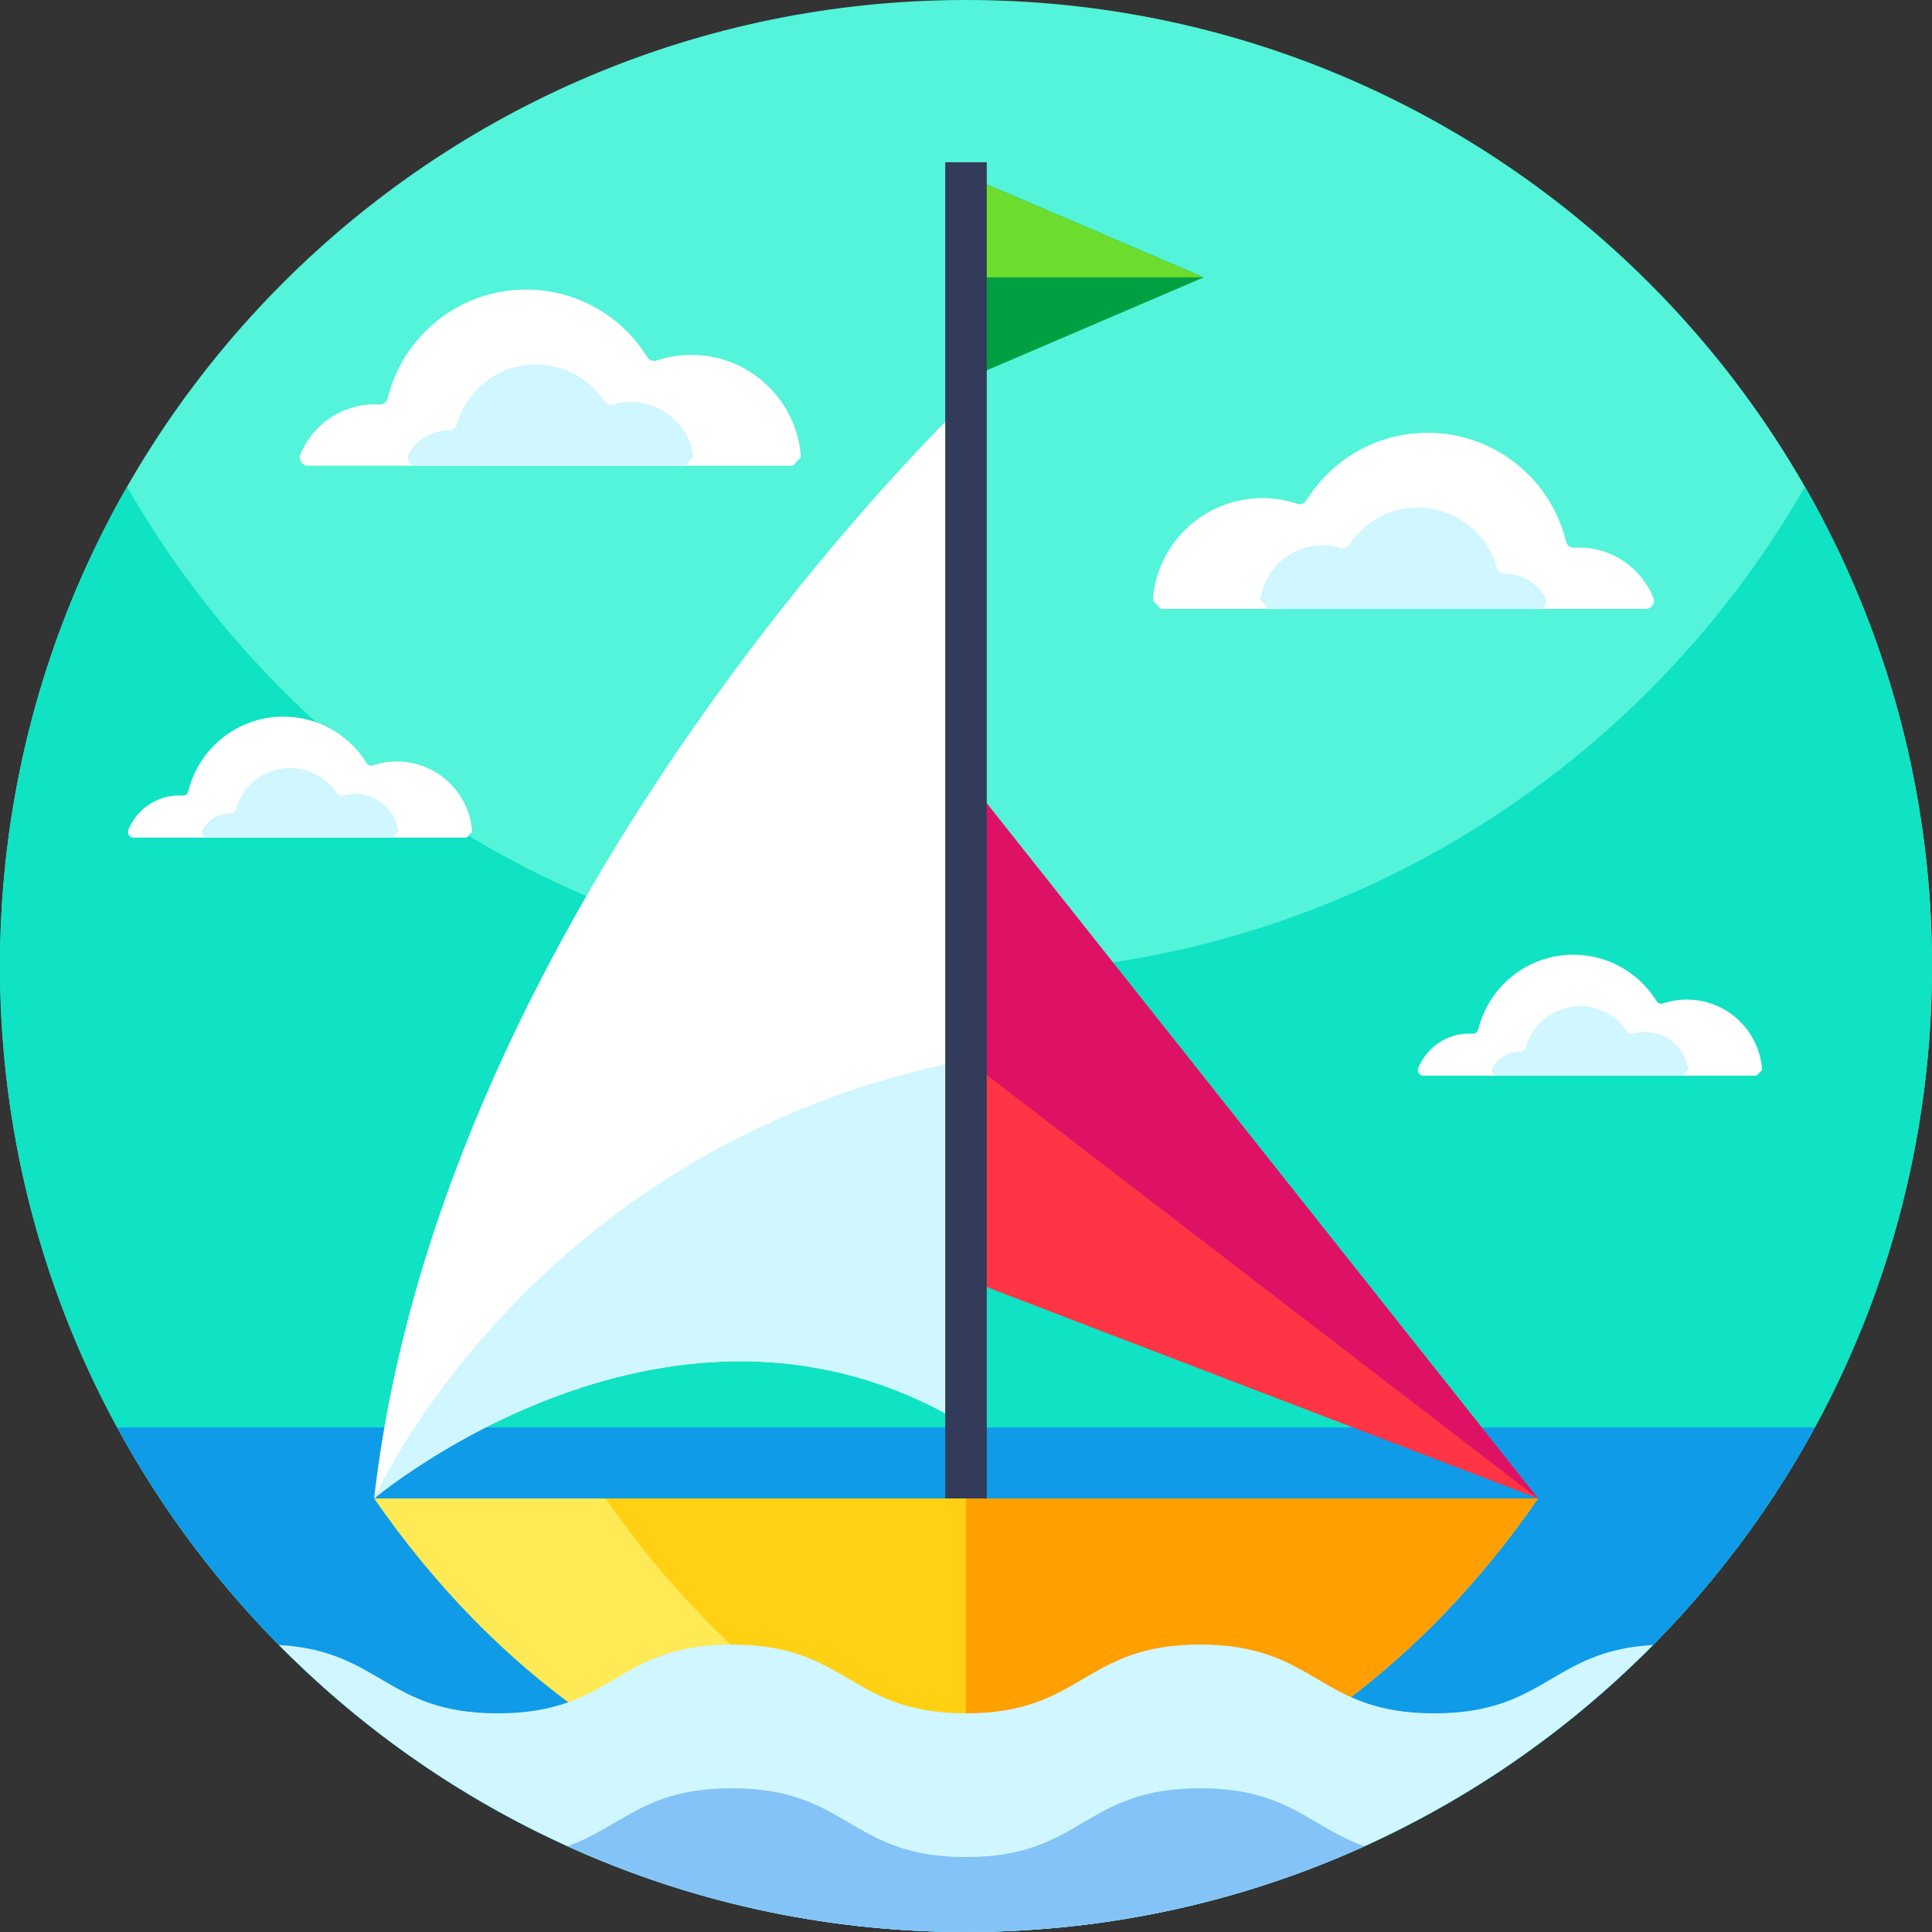 <svg xmlns="http://www.w3.org/2000/svg" height="512pt" version="1.1" viewBox="0 0 512 512" width="512pt">
<rect x="0" y="0" width="512" height="512" fill="#333333" stroke="none"/>
<g id="surface1">
<path d="M 512 256 C 512 397.387 397.387 512 256 512 C 114.613 512 0 397.387 0 256 C 0 114.613 114.613 0 256 0 C 397.387 0 512 114.613 512 256 Z M 512 256 " style=" stroke:none;fill-rule:nonzero;fill:rgb(32.549%,95.686%,85.098%);fill-opacity:1;" />
<path d="M 512 256 C 512 282.051 508.109 307.191 500.871 330.871 C 498.422 338.898 495.578 346.77 492.371 354.449 C 489.02 362.512 485.262 370.359 481.121 377.98 C 472.871 393.18 463.121 407.441 452.07 420.59 C 451.488 421.281 450.91 421.969 450.32 422.648 C 403.379 477.352 333.73 512 256 512 C 178.27 512 108.621 477.352 61.691 422.648 C 61.102 421.961 60.512 421.27 59.941 420.578 C 48.879 407.441 39.129 393.18 30.891 377.98 C 27.602 371.949 24.559 365.77 21.77 359.449 C 21.039 357.789 20.32 356.129 19.629 354.449 C 6.98 324.148 0 290.891 0 256 C 0 209.781 12.25 166.43 33.68 129 C 77.801 206.07 160.84 258 256 258 C 351.16 258 434.211 206.07 478.32 129 C 499.75 166.43 512 209.781 512 256 Z M 512 256 " style=" stroke:none;fill-rule:nonzero;fill:rgb(6.275%,88.627%,76.863%);fill-opacity:1;" />
<path d="M 31.059 378.281 C 39.262 393.367 48.953 407.527 59.941 420.578 C 60.512 421.27 61.102 421.961 61.691 422.648 C 108.621 477.352 178.27 512 256 512 C 333.73 512 403.379 477.352 450.32 422.648 C 450.91 421.969 451.488 421.281 452.07 420.59 C 463.047 407.527 472.738 393.367 480.953 378.281 Z M 31.059 378.281 " style=" stroke:none;fill-rule:nonzero;fill:rgb(5.882%,60.784%,90.98%);fill-opacity:1;" />
<path d="M 123.652 221.98 C 124.242 221.352 124.531 221.043 125.121 220.41 C 124.41 210.016 115.754 201.805 105.176 201.805 C 102.965 201.805 100.836 202.168 98.848 202.836 C 98.219 203.047 97.52 202.805 97.172 202.242 C 92.602 194.848 84.43 189.918 75.098 189.918 C 62.879 189.918 52.637 198.371 49.891 209.746 C 49.727 210.434 49.074 210.879 48.371 210.836 C 48.094 210.82 47.816 210.812 47.539 210.812 C 41.402 210.812 36.148 214.605 33.996 219.977 C 33.613 220.934 34.328 221.98 35.363 221.98 Z M 123.652 221.98 " style=" stroke:none;fill-rule:nonzero;fill:rgb(100%,100%,100%);fill-opacity:1;" />
<path d="M 104.102 221.98 C 104.715 221.258 104.938 221 105.551 220.277 C 104.773 214.688 99.973 210.379 94.164 210.379 C 93.047 210.379 91.969 210.539 90.945 210.84 C 90.336 211.02 89.676 210.793 89.324 210.262 C 86.66 206.215 82.074 203.543 76.867 203.543 C 70.004 203.543 64.227 208.184 62.488 214.492 C 62.312 215.145 61.707 215.559 61.035 215.559 C 61.031 215.559 61.027 215.559 61.023 215.559 C 57.891 215.559 55.16 217.273 53.723 219.816 C 53.176 220.781 53.902 221.98 55.012 221.98 Z M 104.102 221.98 " style=" stroke:none;fill-rule:nonzero;fill:rgb(81.569%,96.471%,100%);fill-opacity:1;" />
<path d="M 465.512 285.074 C 466.102 284.445 466.391 284.137 466.98 283.508 C 466.27 273.113 457.613 264.902 447.035 264.902 C 444.82 264.902 442.695 265.266 440.703 265.93 C 440.078 266.141 439.379 265.898 439.031 265.336 C 434.461 257.941 426.285 253.012 416.957 253.012 C 404.738 253.012 394.496 261.465 391.75 272.844 C 391.586 273.527 390.934 273.973 390.23 273.93 C 389.953 273.914 389.676 273.906 389.398 273.906 C 383.262 273.906 378.008 277.699 375.855 283.07 C 375.473 284.027 376.188 285.074 377.223 285.074 Z M 465.512 285.074 " style=" stroke:none;fill-rule:nonzero;fill:rgb(100%,100%,100%);fill-opacity:1;" />
<path d="M 445.961 285.074 C 446.574 284.355 446.797 284.094 447.41 283.375 C 446.633 277.781 441.832 273.477 436.023 273.477 C 434.906 273.477 433.824 273.637 432.805 273.934 C 432.191 274.113 431.535 273.887 431.184 273.355 C 428.516 269.309 423.934 266.641 418.727 266.641 C 411.863 266.641 406.086 271.277 404.348 277.59 C 404.168 278.238 403.566 278.652 402.891 278.652 C 402.887 278.652 402.883 278.652 402.879 278.652 C 399.75 278.652 397.02 280.367 395.578 282.91 C 395.031 283.875 395.758 285.074 396.867 285.074 Z M 445.961 285.074 " style=" stroke:none;fill-rule:nonzero;fill:rgb(81.569%,96.471%,100%);fill-opacity:1;" />
<path d="M 210.121 123.422 C 210.984 122.504 211.402 122.055 212.262 121.137 C 211.227 106.004 198.621 94.051 183.223 94.051 C 180 94.051 176.902 94.578 174.008 95.547 C 173.094 95.852 172.074 95.5 171.57 94.684 C 164.918 83.918 153.016 76.742 139.43 76.742 C 121.641 76.742 106.73 89.047 102.73 105.609 C 102.488 106.609 101.543 107.254 100.516 107.195 C 100.117 107.172 99.715 107.16 99.309 107.16 C 90.367 107.16 82.723 112.684 79.59 120.5 C 79.031 121.898 80.074 123.418 81.578 123.418 Z M 210.121 123.422 " style=" stroke:none;fill-rule:nonzero;fill:rgb(100%,100%,100%);fill-opacity:1;" />
<path d="M 181.656 123.422 C 182.551 122.371 182.875 121.992 183.77 120.945 C 182.637 112.801 175.645 106.531 167.191 106.531 C 165.562 106.531 163.988 106.766 162.504 107.199 C 161.613 107.461 160.656 107.133 160.145 106.355 C 156.262 100.469 149.59 96.578 142.008 96.578 C 132.016 96.578 123.602 103.328 121.074 112.52 C 120.816 113.469 119.938 114.07 118.953 114.07 C 118.949 114.07 118.941 114.07 118.938 114.07 C 114.379 114.07 110.406 116.566 108.309 120.27 C 107.512 121.676 108.57 123.418 110.184 123.418 Z M 181.656 123.422 " style=" stroke:none;fill-rule:nonzero;fill:rgb(81.569%,96.471%,100%);fill-opacity:1;" />
<path d="M 307.637 161.375 C 306.773 160.457 306.355 160.008 305.496 159.09 C 306.531 143.957 319.137 132.004 334.535 132.004 C 337.758 132.004 340.855 132.531 343.754 133.5 C 344.664 133.805 345.684 133.453 346.188 132.637 C 352.84 121.871 364.742 114.695 378.328 114.695 C 396.117 114.695 411.027 127 415.027 143.562 C 415.27 144.562 416.215 145.211 417.242 145.148 C 417.641 145.125 418.047 145.113 418.449 145.113 C 427.391 145.113 435.035 150.637 438.168 158.453 C 438.727 159.852 437.684 161.371 436.18 161.371 L 307.637 161.371 Z M 307.637 161.375 " style=" stroke:none;fill-rule:nonzero;fill:rgb(100%,100%,100%);fill-opacity:1;" />
<path d="M 336.102 161.375 C 335.207 160.324 334.883 159.945 333.988 158.898 C 335.121 150.754 342.113 144.484 350.566 144.484 C 352.195 144.484 353.77 144.719 355.254 145.152 C 356.145 145.414 357.102 145.086 357.613 144.312 C 361.496 138.422 368.168 134.531 375.75 134.531 C 385.742 134.531 394.156 141.285 396.684 150.473 C 396.941 151.422 397.82 152.023 398.805 152.023 C 398.809 152.023 398.816 152.023 398.82 152.023 C 403.379 152.023 407.352 154.523 409.449 158.223 C 410.246 159.629 409.188 161.371 407.574 161.371 L 336.102 161.371 Z M 336.102 161.375 " style=" stroke:none;fill-rule:nonzero;fill:rgb(81.569%,96.471%,100%);fill-opacity:1;" />
<path d="M 256 106.328 C 256 106.328 256 163.578 256 280.871 L 256 377.699 C 178.328 330.398 99.148 397.102 99.148 397.102 C 117.301 237.871 256 106.328 256 106.328 Z M 256 106.328 " style=" stroke:none;fill-rule:nonzero;fill:rgb(100%,100%,100%);fill-opacity:1;" />
<path d="M 256 280.871 L 256 377.699 C 178.328 330.398 99.148 397.102 99.148 397.102 C 99.148 397.102 140.609 303.609 256 280.871 Z M 256 280.871 " style=" stroke:none;fill-rule:nonzero;fill:rgb(81.569%,96.471%,100%);fill-opacity:1;" />
<path d="M 256 338.98 L 256 280.648 L 255.988 205.949 L 407.59 397.102 Z M 256 338.98 " style=" stroke:none;fill-rule:nonzero;fill:rgb(100%,20.392%,27.059%);fill-opacity:1;" />
<path d="M 407.59 397.102 L 256 280.648 L 255.988 205.949 Z M 407.59 397.102 " style=" stroke:none;fill-rule:nonzero;fill:rgb(86.667%,7.059%,39.608%);fill-opacity:1;" />
<path d="M 319 73.5 L 256 100.5 L 256 46.5 Z M 319 73.5 " style=" stroke:none;fill-rule:nonzero;fill:rgb(0%,62.745%,25.882%);fill-opacity:1;" />
<path d="M 319 73.5 L 256 73.5 L 256 46.5 Z M 319 73.5 " style=" stroke:none;fill-rule:nonzero;fill:rgb(42.353%,86.275%,17.647%);fill-opacity:1;" />
<path d="M 250.5 43 L 261.5 43 L 261.5 419 L 250.5 419 Z M 250.5 43 " style=" stroke:none;fill-rule:nonzero;fill:rgb(19.608%,23.137%,35.294%);fill-opacity:1;" />
<path d="M 407.59 397.102 C 391.641 420.191 372.66 439.66 351.488 454.5 L 155.262 454.5 C 134.078 439.66 115.102 420.191 99.148 397.102 Z M 407.59 397.102 " style=" stroke:none;fill-rule:nonzero;fill:rgb(100%,91.373%,33.333%);fill-opacity:1;" />
<path d="M 407.59 397.102 C 391.641 420.191 372.66 439.66 351.488 454.5 L 216.609 454.5 C 195.43 439.66 176.461 420.191 160.5 397.102 Z M 407.59 397.102 " style=" stroke:none;fill-rule:nonzero;fill:rgb(100%,81.961%,7.059%);fill-opacity:1;" />
<path d="M 351.488 454.496 C 372.66 439.664 391.637 420.191 407.59 397.102 L 256 397.102 L 256 454.496 Z M 351.488 454.496 " style=" stroke:none;fill-rule:nonzero;fill:rgb(100%,62.353%,0%);fill-opacity:1;" />
<path d="M 438.07 435.941 C 425.422 448.738 411.43 460.219 396.328 470.141 C 385.309 477.371 373.699 483.781 361.59 489.27 C 329.398 503.871 293.648 512 256 512 C 218.352 512 182.59 503.871 150.398 489.262 C 138.531 483.891 127.148 477.629 116.34 470.578 C 100.98 460.559 86.762 448.93 73.922 435.941 C 100.941 437.461 102.301 454.051 131.898 454.051 C 162.93 454.051 162.93 435.828 193.949 435.828 C 224.969 435.828 224.969 454.051 255.988 454.051 C 287.012 454.051 287.012 435.828 318.039 435.828 C 349.059 435.828 349.059 454.051 380.078 454.051 C 409.691 454.051 411.051 437.461 438.07 435.941 Z M 438.07 435.941 " style=" stroke:none;fill-rule:nonzero;fill:rgb(81.569%,96.471%,100%);fill-opacity:1;" />
<path d="M 361.59 489.27 C 329.398 503.871 293.648 512 256 512 C 218.352 512 182.59 503.871 150.398 489.262 C 164.891 484.129 170.73 473.91 193.949 473.91 C 224.969 473.91 224.969 492.141 255.988 492.141 C 287.012 492.141 287.012 473.91 318.039 473.91 C 341.27 473.91 347.102 484.129 361.59 489.27 Z M 361.59 489.27 " style=" stroke:none;fill-rule:nonzero;fill:rgb(51.765%,76.471%,96.863%);fill-opacity:1;" />
</g>
</svg>